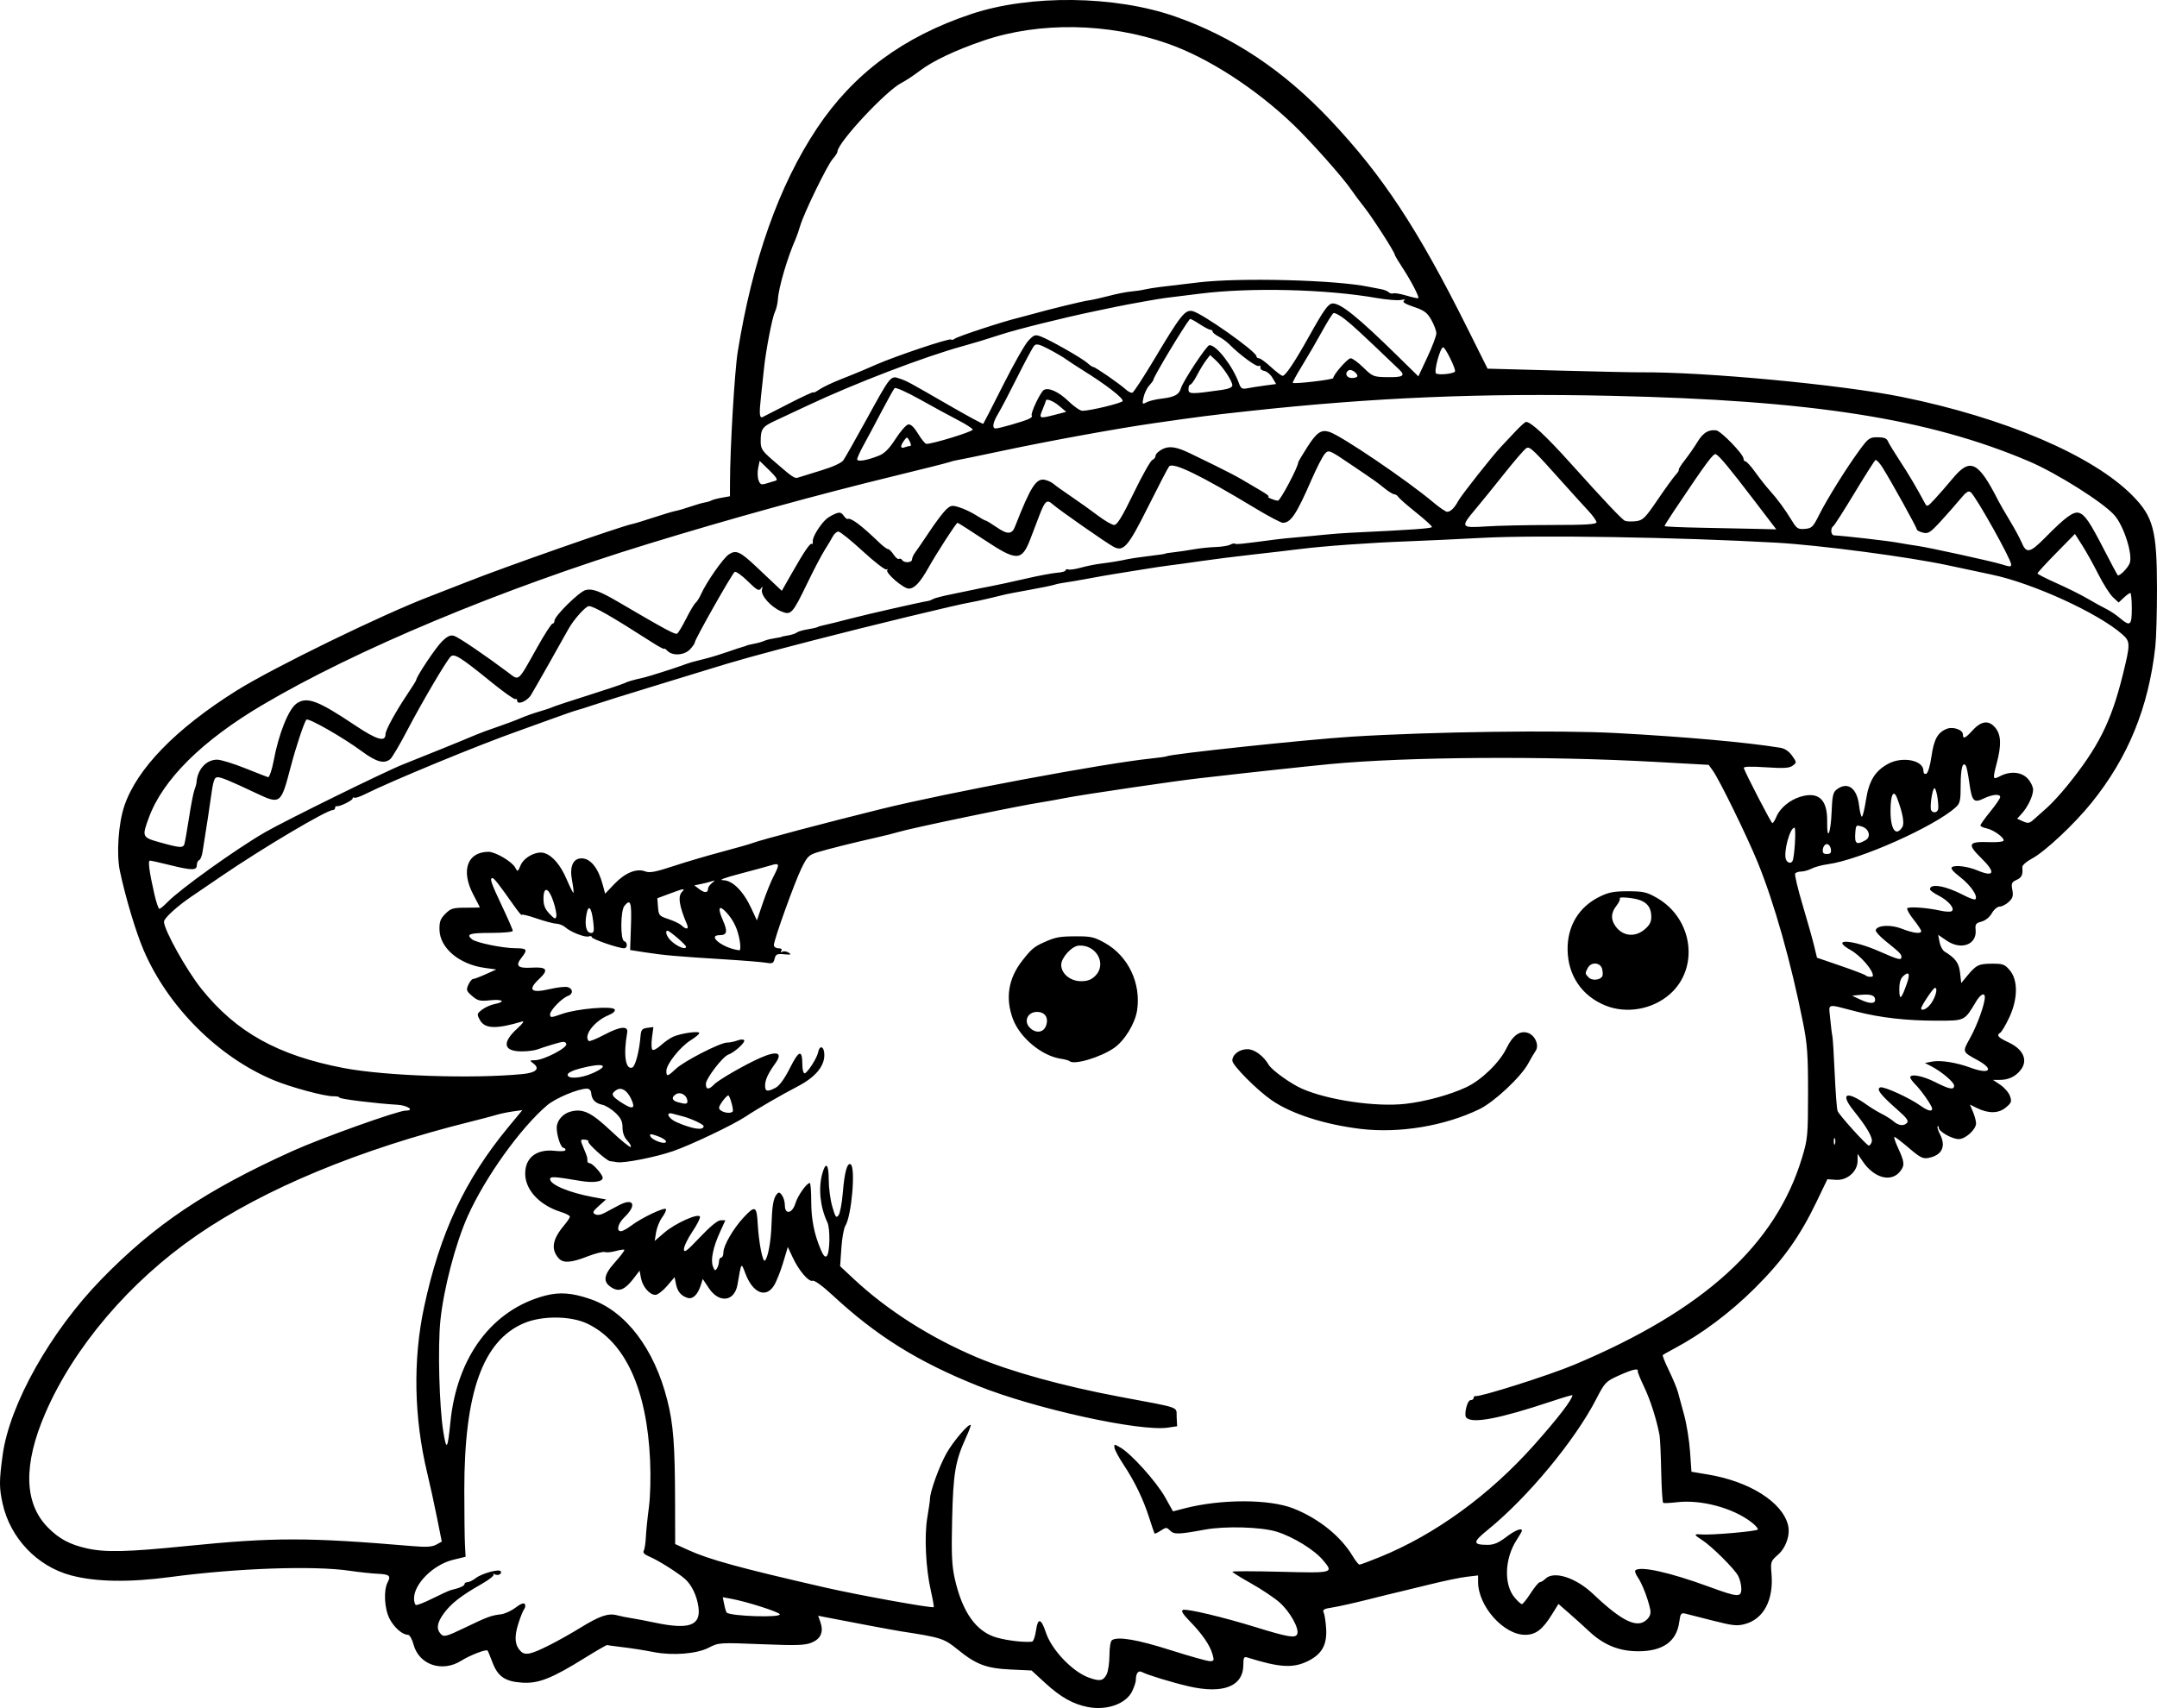 <?xml version="1.0" encoding="UTF-8" standalone="no"?>
<!-- Created with Inkscape (http://www.inkscape.org/) -->

<svg
   width="260.144mm"
   height="206.038mm"
   viewBox="0 0 260.144 206.038"
   version="1.1"
   id="svg5"
   xml:space="preserve"
   xmlns="http://www.w3.org/2000/svg"
   xmlns:svg="http://www.w3.org/2000/svg"><defs
     id="defs2" /><g
     id="layer1"
     transform="translate(24.32,-22.462)"><path
       style="fill:#000000;stroke-width:0.265"
       d="m 106.878,228.379 c -1.785,-0.35 -3.267,-1.182 -5.105,-2.866 l -1.683,-1.542 -2.51,-0.117 c -2.957,-0.137 -4.176,-0.601 -6.445,-2.449 -1.591,-1.296 -1.988,-1.422 -6.781,-2.155 -0.805,-0.123 -6.183,-1.13 -9.034,-1.692 l -0.964,-0.19 0.264,0.758 c 0.413,1.186 0.068,2.013 -1.033,2.473 -0.818,0.342 -1.764,0.373 -6.091,0.2 -5.088,-0.203 -5.131,-0.2 -6.369,0.435 -1.418,0.727 -4.283,0.959 -6.538,0.529 -1.513,-0.288 -2.666,-0.466 -4.366,-0.673 -0.655,-0.08 -1.25,-0.162 -1.323,-0.184 -0.073,-0.021 -1.263,0.664 -2.646,1.524 -4.036,2.508 -5.617,3.135 -7.592,3.009 -2.075,-0.132 -2.953,-0.738 -3.605,-2.487 -0.265,-0.711 -0.525,-1.335 -0.578,-1.388 -0.181,-0.181 -2.116,0.567 -3.152,1.219 -2.315,1.457 -5.114,0.515 -5.771,-1.942 -0.173,-0.645 -0.472,-1.173 -0.665,-1.173 -0.679,0 -1.692,-0.886 -2.239,-1.959 -0.614,-1.203 -0.728,-3.424 -0.224,-4.366 0.428,-0.8 0.22,-0.976 -1.228,-1.04 -0.7,-0.031 -2.225,-0.196 -3.389,-0.366 -4.324,-0.633 -13.606,-0.307 -21.564,0.758 -5.005,0.669 -9.031,0.6 -12.034,-0.206 -4.054,-1.089 -7.291,-4.489 -8.211,-8.623 -0.43,-1.931 -0.43,-2.754 -5.58e-4,-5.894 0.835,-6.112 5.768,-14.887 11.92,-21.205 6.41,-6.582 12.576,-10.721 23.01,-15.445 3.508,-1.588 12.746,-4.89 13.681,-4.89 1.124,0 0.23,-0.63 -0.997,-0.703 -2.643,-0.157 -6.995,-0.696 -6.995,-0.866 0,-0.097 -0.327,-0.167 -0.728,-0.158 -1.032,0.025 -5.173,-1.094 -7.232,-1.955 -6.682,-2.793 -12.735,-8.851 -15.659,-15.672 -0.935,-2.181 -2.169,-6.295 -2.859,-9.534 -0.439,-2.058 -0.185,-5.751 0.54,-7.883 1.526,-4.482 6.194,-9.282 13.474,-13.858 4.42,-2.778 17.713,-9.258 23.444,-11.429 0.873,-0.331 2.838,-1.097 4.366,-1.703 4.608,-1.828 18.553,-6.715 19.976,-7.001 0.291,-0.058 1.444,-0.409 2.562,-0.78 1.118,-0.37 2.309,-0.726 2.646,-0.79 0.337,-0.064 1.157,-0.303 1.822,-0.532 0.665,-0.229 1.439,-0.452 1.72,-0.495 0.281,-0.044 0.629,-0.15 0.775,-0.235 0.146,-0.086 0.711,-0.237 1.257,-0.335 l 0.992,-0.179 0.004,-1.642 c 0.009,-4.124 0.559,-13.45 0.931,-15.758 1.78,-11.074 4.98,-20.106 9.558,-26.981 4.394,-6.597 10.394,-11.043 18.612,-13.788 7.085,-2.367 17.332,-2.242 24.592,0.299 6.976,2.442 13.087,6.521 18.71,12.489 6.328,6.715 10.545,13.118 16.509,25.067 l 2.457,4.924 8.487,0.228 c 4.668,0.125 9.142,0.222 9.942,0.214 7.632,-0.073 24.209,1.484 31.485,2.957 12.456,2.521 23.091,7.07 27.871,11.92 2.51,2.547 2.943,4.193 2.949,11.208 0.003,2.838 -0.089,5.993 -0.202,7.011 -0.819,7.345 -3.278,13.363 -7.696,18.835 -2.102,2.604 -5.626,5.903 -7.186,6.728 -0.662,0.35 -1.176,0.807 -1.157,1.027 0.082,0.932 -0.064,1.255 -0.699,1.545 -0.588,0.268 -0.652,0.421 -0.506,1.201 0.135,0.721 0.051,1.003 -0.435,1.455 -0.331,0.309 -0.824,0.561 -1.094,0.561 -0.271,0 -0.694,0.358 -0.942,0.8 -0.269,0.478 -0.77,0.884 -1.244,1.009 -0.682,0.18 -0.783,0.319 -0.715,0.986 0.181,1.79 -1.73,2.509 -3.488,1.311 l -1.029,-0.7 0.169,0.877 c 0.093,0.482 0.365,0.996 0.604,1.141 1.321,0.804 1.737,1.376 1.872,2.57 l 0.139,1.23 0.694,-0.842 c 1.101,-1.336 1.401,-1.486 2.988,-1.495 1.353,-0.008 1.564,0.07 2.183,0.806 1.002,1.191 0.969,3.48 -0.083,5.703 -0.422,0.892 -0.898,1.703 -1.058,1.802 -0.524,0.324 -0.31,0.578 1.004,1.194 1.796,0.841 2.361,2.183 1.411,3.355 -0.622,0.768 -1.448,1.155 -2.463,1.155 h -0.85 l 0.896,0.604 c 0.493,0.332 1.014,0.94 1.159,1.352 0.234,0.664 0.175,0.821 -0.526,1.396 -0.879,0.721 -2.101,0.728 -3.523,0.018 l -0.782,-0.39 0.369,0.883 c 0.203,0.486 0.369,1.109 0.369,1.385 0,0.735 -1.278,1.897 -2.087,1.896 -0.807,-0.001 -2.411,-0.907 -2.411,-1.362 0,-0.172 -0.062,-0.251 -0.137,-0.176 -0.075,0.075 0.043,0.482 0.263,0.904 0.785,1.505 0.286,2.576 -1.351,2.904 -0.681,0.136 -1.017,-0.033 -2.364,-1.185 -0.864,-0.739 -1.654,-1.345 -1.756,-1.346 -0.102,-0.001 0.105,0.623 0.46,1.387 0.771,1.657 0.8,2.078 0.189,2.814 -1.096,1.32 -3.134,0.742 -4.492,-1.272 l -0.602,-0.893 v 0.842 c 0,1.288 -1.255,2.396 -2.605,2.299 l -1.038,-0.074 -1.284,2.673 c -2.043,4.252 -4.071,7.094 -7.483,10.485 -2.951,2.932 -6.376,5.5 -9.666,7.248 -0.718,0.382 -1.357,0.744 -1.418,0.806 -0.062,0.062 0.273,0.903 0.744,1.869 0.471,0.966 0.957,2.134 1.081,2.595 0.124,0.461 0.465,1.717 0.758,2.792 0.293,1.075 0.61,3.049 0.704,4.386 l 0.171,2.432 2.015,0.338 c 5.011,0.841 8.955,3.339 9.633,6.103 0.287,1.168 -0.24,2.718 -1.215,3.572 -0.871,0.764 -0.901,0.851 -0.779,2.295 0.266,3.164 -0.944,5.454 -3.206,6.066 -0.944,0.255 -1.48,0.197 -3.874,-0.417 -1.528,-0.392 -3.029,-0.773 -3.335,-0.846 -0.485,-0.116 -0.577,0.013 -0.708,0.992 -0.318,2.37 -1.966,3.552 -4.952,3.552 -2.316,0 -4.173,-0.76 -5.959,-2.439 -0.585,-0.55 -1.649,-1.511 -2.363,-2.134 l -1.298,-1.134 -0.786,1.266 c -1.139,1.835 -1.957,2.456 -3.235,2.456 -2.599,7.9e-4 -5.674,-3.463 -5.674,-6.392 v -0.77 l -1.389,0.164 c -0.764,0.09 -2.758,0.504 -4.432,0.921 -1.673,0.416 -3.34,0.821 -3.704,0.899 -0.364,0.078 -2.054,0.493 -3.755,0.922 -1.702,0.429 -3.643,0.862 -4.315,0.963 -1.002,0.15 -1.186,0.261 -1.023,0.614 0.109,0.237 0.241,1.085 0.293,1.886 0.128,1.969 -0.492,3.106 -2.145,3.937 -1.814,0.913 -3.442,0.821 -7.377,-0.414 -0.387,-0.121 -0.463,0.025 -0.463,0.885 0,2.609 -2.436,3.564 -6.615,2.593 -2.016,-0.468 -4.971,-1.372 -5.599,-1.711 -0.455,-0.246 -0.751,0.138 -0.751,0.976 0,0.221 -0.195,0.812 -0.433,1.314 -0.729,1.537 -3.057,2.373 -5.353,1.924 z m 2.27,-3.95 c 0.183,-0.363 0.335,-1.396 0.337,-2.297 0.002,-0.965 0.132,-1.717 0.315,-1.83 0.735,-0.454 3.076,-0.053 7.024,1.204 2.312,0.736 4.457,1.338 4.766,1.338 0.506,0 0.538,-0.084 0.322,-0.838 -0.314,-1.095 -1.239,-2.44 -2.728,-3.967 -0.857,-0.879 -1.096,-1.274 -0.832,-1.376 0.453,-0.174 4.805,0.858 8.732,2.071 3.959,1.223 4.846,1.37 5.051,0.837 0.257,-0.669 -0.891,-2.716 -2.141,-3.816 -0.631,-0.555 -2.169,-1.583 -3.417,-2.284 -1.249,-0.701 -2.27,-1.337 -2.27,-1.415 0,-0.077 2.619,-0.074 5.821,0.007 6.43,0.163 6.426,0.164 5.097,-1.416 -1.044,-1.24 -3.602,-2.81 -5.569,-3.418 -1.867,-0.577 -6.199,-0.702 -8.656,-0.251 -3.176,0.584 -3.718,0.6 -4.19,0.127 -0.425,-0.425 -0.496,-0.426 -1.131,-0.01 -0.373,0.244 -0.71,0.405 -0.75,0.357 -0.04,-0.048 -0.338,-0.919 -0.662,-1.936 -0.705,-2.211 -1.749,-4.368 -3.101,-6.405 -0.547,-0.824 -1.029,-1.722 -1.071,-1.996 -0.074,-0.483 -0.052,-0.483 0.741,-0.019 1.312,0.768 4.327,4.131 5.361,5.978 l 0.952,1.703 1.371,-0.356 c 4.418,-1.146 10.259,-1.141 13.162,0.01 3.055,1.212 5.722,3.364 7.159,5.777 0.325,0.546 0.686,0.992 0.801,0.992 0.115,0 1.207,-0.405 2.426,-0.9 6.694,-2.718 13.256,-7.488 18.662,-13.564 2.85,-3.203 4.589,-5.466 4.589,-5.971 0,-0.053 -1.161,0.29 -2.58,0.762 -6.203,2.066 -9.445,2.688 -10.205,1.959 -0.339,-0.326 0.094,-2.129 0.511,-2.129 0.202,0 0.367,-0.119 0.367,-0.265 0,-0.146 0.089,-0.244 0.198,-0.218 0.567,0.133 8.943,-2.527 11.972,-3.802 15.608,-6.571 24.25,-14.433 27.431,-24.952 0.682,-2.255 0.72,-2.669 0.725,-7.805 0.004,-4.6 -0.087,-5.886 -0.6,-8.467 -1.451,-7.302 -3.49,-14.514 -5.477,-19.373 -1.288,-3.15 -4.586,-9.896 -5.388,-11.023 l -0.516,-0.725 -6.434,-0.357 c -13.23,-0.733 -29.927,-0.62 -39.264,0.266 -2.389,0.227 -10.852,1.139 -13.339,1.438 -0.364,0.044 -1.435,0.164 -2.381,0.268 -2.708,0.296 -13.946,1.951 -16.14,2.376 -1.091,0.212 -2.342,0.437 -2.778,0.501 -2.619,0.384 -15.876,3.139 -17.473,3.631 -0.442,0.136 -1.574,0.42 -2.514,0.631 -2.751,0.617 -5.851,1.39 -7.133,1.781 -1.075,0.327 -1.265,0.515 -1.961,1.941 -0.841,1.723 -3.33,8.649 -3.33,9.266 0,0.211 0.245,0.383 0.545,0.383 0.344,0 0.475,0.112 0.356,0.305 -0.117,0.189 -0.073,0.234 0.115,0.118 0.167,-0.103 0.513,-0.056 0.768,0.104 0.378,0.237 0.277,0.274 -0.535,0.199 -0.871,-0.081 -1.021,-0.011 -1.159,0.541 -0.137,0.545 -0.275,0.613 -0.984,0.484 -0.454,-0.083 -2.73,-0.268 -5.058,-0.412 -5.629,-0.348 -7.319,-0.497 -9.528,-0.839 l -1.855,-0.288 0.099,-2.884 c 0.099,-2.902 -0.043,-3.344 -0.787,-2.448 -0.478,0.576 -0.505,4.101 -0.033,4.259 0.442,0.148 0.425,0.86 -0.022,0.86 -0.669,0 -3.881,-1.108 -3.881,-1.339 0,-0.127 -0.165,-0.168 -0.366,-0.091 -0.427,0.164 -2.193,-0.526 -2.836,-1.107 -0.244,-0.221 -0.724,-0.412 -1.068,-0.425 -0.344,-0.013 -1.429,-0.302 -2.411,-0.642 -0.982,-0.34 -1.786,-0.532 -1.786,-0.426 0,0.106 -0.42,-0.403 -0.933,-1.13 -1.818,-2.577 -2.377,-3.294 -2.573,-3.3 -0.379,-0.012 -0.191,0.544 1.124,3.327 0.728,1.539 1.323,2.907 1.323,3.04 0,0.133 -1.191,0.242 -2.646,0.242 -2.584,0 -3.026,0.149 -2.279,0.769 0.498,0.414 3.711,1.073 5.255,1.079 1.405,0.005 1.498,0.156 0.71,1.157 -0.772,0.982 -0.441,1.289 1.281,1.185 1.79,-0.108 2.033,0.264 0.876,1.345 -1.452,1.356 -1.021,1.774 1.275,1.239 0.884,-0.206 1.846,-0.312 2.139,-0.236 0.655,0.171 0.698,0.83 0.069,1.05 -0.742,0.26 -2.183,1.735 -2.183,2.234 0,0.427 0.098,0.423 1.457,-0.055 1.785,-0.627 6.049,-0.99 6.329,-0.537 0.119,0.193 -0.158,0.452 -0.746,0.698 -1.703,0.711 -3.038,2.454 -2.382,3.109 0.088,0.088 0.942,-0.255 1.898,-0.762 1.91,-1.014 2.898,-1.098 2.742,-0.235 -0.478,2.644 -0.204,4.515 0.615,4.2 0.368,-0.141 0.842,-1.945 0.994,-3.783 0.063,-0.768 0.186,-0.92 0.813,-1.003 l 0.738,-0.097 -0.172,1.299 c -0.095,0.715 -0.064,1.367 0.07,1.449 0.133,0.082 0.593,-0.172 1.022,-0.564 0.429,-0.393 1.092,-0.852 1.473,-1.02 0.948,-0.419 3.143,-0.727 3.143,-0.442 0,0.128 -0.471,0.523 -1.046,0.878 -1.246,0.77 -2.923,2.879 -2.923,3.675 0,0.744 0.133,0.718 1.139,-0.231 0.993,-0.936 5.355,-3.172 6.188,-3.172 0.317,0 0.877,-0.115 1.245,-0.254 0.374,-0.142 0.732,-0.153 0.812,-0.024 0.159,0.257 -1.188,1.476 -1.908,1.727 -0.685,0.239 -2.713,2.887 -2.713,3.543 0,0.697 0.358,0.723 0.982,0.07 0.532,-0.557 3.696,-2.384 5.542,-3.2 2.066,-0.914 2.794,-0.673 1.868,0.619 -0.896,1.251 -1.249,2.016 -1.249,2.71 0,0.726 0.269,0.781 1.27,0.258 0.464,-0.243 1.073,-1.086 1.74,-2.409 1.089,-2.161 1.476,-2.246 1.484,-0.326 0.002,0.546 0.122,0.992 0.265,0.992 0.315,0 1.494,-1.815 1.628,-2.506 0.191,-0.985 0.757,-0.755 0.757,0.307 0,1.385 -1.12,2.697 -3.236,3.791 -1.887,0.975 -4.931,2.74 -6.262,3.63 -1.478,0.989 -6.664,3.458 -8.774,4.178 -2.156,0.735 -5.925,1.473 -6.743,1.321 -0.284,-0.053 -0.649,-0.106 -0.811,-0.117 -0.419,-0.029 -2.775,-2.147 -2.636,-2.37 0.063,-0.102 -0.115,-0.204 -0.396,-0.225 -0.612,-0.046 -0.613,-0.035 -0.125,1.133 0.396,0.947 0.408,0.992 0.408,1.442 0,0.146 0.125,0.265 0.277,0.265 0.349,0 1.555,1.353 1.566,1.757 0.013,0.478 -1.126,0.639 -2.671,0.378 -3.172,-0.535 -3.67,-0.565 -3.67,-0.218 0,0.669 2.307,1.636 5.159,2.162 l 1.587,0.293 -0.868,0.775 c -0.725,0.648 -0.801,0.813 -0.457,1.005 0.26,0.145 0.676,0.089 1.133,-0.154 0.397,-0.211 1.178,-0.628 1.737,-0.925 1.784,-0.952 2.217,-0.04 0.681,1.432 -0.796,0.763 -1.03,1.697 -0.424,1.697 0.19,0 0.756,-0.31 1.257,-0.69 1.249,-0.946 4.067,-2.276 4.17,-1.969 0.046,0.138 -0.166,0.588 -0.47,1.001 -0.305,0.412 -0.63,1.218 -0.723,1.79 l -0.169,1.04 1.168,-1.004 c 1.326,-1.14 4.128,-2.393 4.292,-1.919 0.057,0.163 -0.355,0.975 -0.915,1.804 -0.56,0.829 -1.018,1.779 -1.018,2.111 0,0.498 0.34,0.245 1.935,-1.441 1.235,-1.305 2.139,-2.045 2.499,-2.045 h 0.564 l -0.633,1.389 c -0.849,1.862 -1.165,3.378 -0.871,4.173 0.194,0.525 0.283,0.571 0.485,0.253 0.136,-0.215 0.249,-0.599 0.251,-0.854 0.002,-0.255 0.123,-0.463 0.269,-0.463 0.146,0 0.265,-0.292 0.265,-0.65 0,-0.79 1.186,-2.838 2.408,-4.157 1.402,-1.514 1.607,-1.43 1.725,0.706 0.128,2.314 0.612,4.761 0.882,4.46 0.368,-0.41 0.716,-2.315 0.779,-4.265 0.076,-2.331 0.228,-3.239 0.624,-3.716 0.251,-0.303 0.358,-0.285 0.646,0.108 0.19,0.259 0.345,0.806 0.345,1.215 0,1.17 0.898,0.995 1.276,-0.249 0.282,-0.928 1.357,-2.447 1.732,-2.447 0.092,0 0.169,0.982 0.171,2.183 0.003,2.202 0.35,3.959 1.157,5.868 0.306,0.724 0.523,0.955 0.717,0.762 0.386,-0.386 0.436,-3.299 0.07,-4.073 -0.867,-1.835 -1.102,-4.093 -0.611,-5.864 0.423,-1.525 0.78,-1.181 0.78,0.753 0,0.96 0.194,2.411 0.43,3.225 0.373,1.283 0.474,1.42 0.757,1.032 0.18,-0.246 0.41,-1.47 0.512,-2.72 0.201,-2.476 0.532,-3.671 0.946,-3.415 0.617,0.382 0.112,6.224 -0.641,7.409 -0.185,0.291 -0.403,1.508 -0.483,2.705 l -0.147,2.176 1.635,1.528 c 4.046,3.781 9.232,7.084 14.85,9.459 4.104,1.735 10.415,3.478 17.198,4.752 7.594,1.425 6.84,1.157 6.904,2.452 l 0.056,1.112 -1.104,0.166 c -3.372,0.506 -16.044,-2.28 -22.921,-5.039 -7.251,-2.909 -12.215,-6.004 -17.52,-10.924 -1.206,-1.119 -2.194,-1.836 -2.412,-1.752 -0.47,0.181 -1.67,-1.228 -2.42,-2.842 l -0.574,-1.235 -0.567,1.896 c -0.312,1.043 -0.807,2.283 -1.101,2.756 -0.974,1.568 -2.551,0.917 -3.438,-1.421 -0.532,-1.403 -0.486,-1.465 -0.963,1.304 -0.357,2.074 -2.225,2.296 -3.472,0.412 l -0.718,-1.085 -0.243,0.759 c -0.368,1.147 -0.969,1.72 -1.595,1.521 -0.788,-0.25 -1.211,-0.759 -1.395,-1.681 l -0.163,-0.816 -0.912,1.066 c -0.502,0.586 -1.136,1.066 -1.41,1.066 -0.698,0 -1.54,-0.987 -1.736,-2.035 l -0.166,-0.884 -0.697,0.912 c -1.05,1.373 -1.753,1.681 -2.63,1.151 -1.144,-0.691 -1.047,-1.51 0.366,-3.081 0.681,-0.757 1.185,-1.43 1.12,-1.494 -0.065,-0.065 -0.524,-0.001 -1.02,0.141 -0.496,0.142 -1.09,0.199 -1.319,0.127 -0.229,-0.073 -1.177,0.166 -2.107,0.53 -1.991,0.78 -2.948,0.835 -3.493,0.199 -0.933,-1.087 -0.73,-2.277 0.672,-3.941 0.386,-0.458 0.702,-0.935 0.702,-1.06 0,-0.125 -0.483,-0.379 -1.073,-0.563 -2.54,-0.793 -4.263,-2.603 -4.314,-4.532 -0.052,-1.995 1.346,-3.098 3.601,-2.84 0.721,0.083 1.257,0.036 1.257,-0.108 0,-0.139 -0.107,-0.252 -0.239,-0.252 -0.319,0 -0.82,-1.479 -0.82,-2.421 0,-0.869 0.745,-1.724 1.715,-1.967 1.465,-0.368 2.458,0.111 4.793,2.31 1.243,1.171 2.332,2.058 2.419,1.97 0.087,-0.087 -0.099,-0.434 -0.415,-0.77 -0.372,-0.396 -0.574,-0.95 -0.574,-1.573 0,-0.741 -0.198,-1.15 -0.86,-1.78 -0.473,-0.45 -1.185,-0.887 -1.582,-0.971 -0.847,-0.179 -1.276,-0.627 -1.334,-1.391 -0.026,-0.34 -0.225,-0.55 -0.523,-0.55 -1.057,0 -3.791,1.147 -4.809,2.017 -3.222,2.756 -7.447,8.658 -9.556,13.35 -1.471,3.273 -2.915,8.782 -3.304,12.609 -0.327,3.215 -0.136,10.391 0.357,13.43 0.378,2.332 0.519,2.136 0.853,-1.191 0.791,-7.879 5.044,-13.56 11.408,-15.242 1.757,-0.464 3.259,-0.351 5.484,0.415 4.268,1.468 7.694,5.974 9.262,12.181 0.739,2.923 0.926,5.373 0.941,12.321 l 0.011,5.045 1.521,0.695 c 2.57,1.175 6.234,2.18 16.603,4.556 3.929,0.9 12.848,2.512 13.056,2.358 0.05,-0.037 -0.105,-0.93 -0.345,-1.986 -0.615,-2.705 -0.803,-6.616 -0.423,-8.835 0.174,-1.019 0.318,-2.031 0.32,-2.249 0.008,-0.865 1.115,-3.925 1.981,-5.472 0.807,-1.444 2.697,-3.655 2.928,-3.424 0.047,0.047 -0.209,0.728 -0.568,1.514 -1.289,2.822 -1.539,4.294 -1.669,9.826 -0.098,4.189 -0.038,5.601 0.306,7.144 0.916,4.108 2.607,6.476 5.115,7.165 1.332,0.366 3.272,0.587 4.209,0.481 0.168,-0.019 0.388,-0.635 0.489,-1.368 0.212,-1.543 0.617,-1.459 1.179,0.245 0.698,2.116 3.201,4.746 5.203,5.465 1.321,0.475 1.73,0.397 2.139,-0.411 z m 30.636,-65.789 c -4.333,-0.518 -8.368,-1.818 -10.737,-3.459 -1.79,-1.24 -4.741,-4.213 -4.741,-4.777 0,-0.74 0.847,-1.379 1.827,-1.379 0.834,0 1.929,0.804 2.556,1.878 0.381,0.653 2.642,2.279 4.01,2.884 3.106,1.374 8.901,2.228 12.442,1.834 2.422,-0.269 5.397,-1.081 7.387,-2.014 1.827,-0.857 4.008,-2.974 4.845,-4.703 0.752,-1.554 1.633,-2.176 2.601,-1.836 0.866,0.305 1.368,1.512 0.903,2.17 -0.175,0.247 -0.573,0.925 -0.885,1.507 -0.871,1.624 -4.106,4.652 -5.897,5.519 -4.189,2.027 -9.65,2.934 -14.311,2.377 z m -35.121,-8.179 c -0.083,-0.083 -0.55,-0.21 -1.036,-0.283 -2.298,-0.341 -4.934,-2.525 -5.782,-4.793 -0.939,-2.51 -0.562,-4.879 1.12,-7.034 1.08,-1.384 1.44,-1.691 2.573,-2.198 1.467,-0.657 1.891,-0.736 3.983,-0.744 1.74,-0.007 2.164,0.094 3.44,0.815 2.793,1.579 4.349,4.845 3.86,8.104 -0.239,1.592 -1.504,3.665 -2.776,4.546 -1.652,1.145 -4.873,2.095 -5.381,1.587 z m -2.841,-4.232 c 0.371,-0.976 -0.09,-1.702 -1.08,-1.702 -1.092,0 -1.619,1.07 -0.912,1.851 0.69,0.763 1.673,0.689 1.992,-0.149 z m 5.959,-6.056 c 1.421,-1.421 0.128,-3.784 -1.996,-3.645 -0.844,0.055 -2.117,1.454 -2.117,2.326 0,1.058 1.102,1.968 2.381,1.968 0.796,0 1.254,-0.172 1.732,-0.649 z m 61.52,3.583 c -2.831,-1.148 -4.51,-3.609 -4.562,-6.691 -0.049,-2.857 1.327,-5.172 3.81,-6.409 1.125,-0.561 1.742,-0.682 3.467,-0.682 1.849,0 2.264,0.095 3.49,0.796 4.354,2.491 5.157,8.466 1.561,11.623 -2.099,1.843 -5.228,2.392 -7.767,1.363 z m -0.385,-3.51 c 0.084,-0.136 0.08,-0.539 -0.009,-0.894 -0.203,-0.808 -1.323,-0.895 -1.73,-0.135 -0.352,0.658 -0.348,0.699 0.118,1.166 0.397,0.397 1.34,0.318 1.621,-0.137 z m 5.11,-5.665 c 0.597,-0.502 0.812,-0.908 0.808,-1.521 -0.01,-1.363 -0.728,-2.029 -2.442,-2.261 -0.823,-0.112 -1.434,-0.103 -1.359,0.018 0.075,0.122 -0.109,0.534 -0.41,0.916 -0.656,0.834 -0.695,1.616 -0.121,2.435 0.861,1.23 2.346,1.404 3.523,0.413 z M 42.057,220.856 c 0.966,-0.491 2.573,-1.396 3.572,-2.012 2.345,-1.447 3.399,-1.813 4.437,-1.54 0.45,0.118 1.235,0.277 1.744,0.353 0.509,0.076 1.797,0.321 2.862,0.546 4.119,0.868 5.55,0.356 5.244,-1.877 -0.185,-1.353 -0.807,-2.665 -1.597,-3.372 -0.832,-0.745 -3.258,-2.275 -4.295,-2.708 -0.602,-0.251 -0.844,-0.491 -0.713,-0.704 0.11,-0.177 0.227,-0.918 0.261,-1.646 0.034,-0.728 0.197,-2.335 0.363,-3.572 0.178,-1.326 0.24,-3.66 0.149,-5.689 -0.383,-8.603 -3.002,-14.314 -7.567,-16.501 -2.009,-0.962 -5.491,-0.984 -7.673,-0.047 -4.94,2.12 -7.171,8.384 -7.167,20.12 0.001,2.838 0.036,5.809 0.079,6.602 l 0.077,1.443 -1.515,0.37 c -2.368,0.578 -4.703,2.889 -4.703,4.653 0,0.362 0.095,0.718 0.211,0.789 0.116,0.072 1.032,-0.283 2.035,-0.787 1.003,-0.505 2.009,-0.961 2.236,-1.014 1.025,-0.238 1.603,-0.495 1.603,-0.71 0,-0.129 0.163,-0.234 0.361,-0.234 0.199,0 0.645,-0.219 0.992,-0.487 0.742,-0.572 2.823,-1.142 3.018,-0.827 0.196,0.318 -0.345,0.584 -0.733,0.361 -0.182,-0.105 -0.242,-0.092 -0.132,0.028 0.109,0.12 -0.556,0.645 -1.478,1.167 -2.422,1.37 -3.68,2.355 -4.546,3.559 -0.821,1.142 -0.909,1.881 -0.296,2.493 0.339,0.339 0.69,0.241 2.857,-0.803 2.738,-1.318 3.164,-1.476 4.359,-1.615 0.453,-0.053 1.245,-0.417 1.759,-0.809 0.61,-0.465 0.997,-0.613 1.114,-0.424 0.098,0.159 0.063,0.433 -0.079,0.609 -0.142,0.176 -0.466,0.988 -0.722,1.806 -0.495,1.587 -0.403,2.563 0.311,3.276 0.543,0.543 1.232,0.389 3.57,-0.798 z m 132.259,-3.043 c 0.382,-0.382 0.489,-0.738 0.379,-1.257 -0.271,-1.268 -0.975,-3.082 -1.472,-3.796 -0.265,-0.38 -0.406,-0.767 -0.313,-0.86 0.565,-0.565 4.132,0.224 8.877,1.964 3.52,1.291 3.904,1.314 3.904,0.236 0,-0.444 -0.168,-1.133 -0.374,-1.531 -0.442,-0.854 -3.224,-3.619 -4.377,-4.348 -0.993,-0.629 -1.006,-0.742 -0.077,-0.661 1.186,0.103 6.681,-0.377 6.816,-0.595 0.068,-0.11 -0.293,-0.519 -0.803,-0.908 -2.233,-1.703 -6.03,-2.719 -8.921,-2.386 -0.835,0.096 -1.594,0.134 -1.685,0.083 -0.092,-0.051 -0.201,-1.759 -0.242,-3.796 -0.041,-2.037 -0.131,-4.002 -0.199,-4.366 -0.352,-1.886 -1.119,-4.288 -1.857,-5.821 -0.456,-0.946 -0.803,-1.809 -0.772,-1.918 0.107,-0.379 -0.675,-0.194 -2.297,0.542 -1.565,0.71 -1.675,0.826 -2.705,2.826 -2.574,5.002 -8.277,11.882 -13.08,15.779 -1.845,1.497 -1.851,1.81 -0.037,1.817 0.749,0.003 1.32,-0.234 2.221,-0.922 1.083,-0.827 1.93,-1.173 1.93,-0.788 0,0.076 -0.288,0.582 -0.64,1.124 -1.452,2.237 -1.562,5.374 -0.243,6.942 0.366,0.435 0.762,0.791 0.879,0.791 0.117,0 0.595,-0.595 1.062,-1.323 0.467,-0.728 0.964,-1.323 1.105,-1.323 0.141,0 0.434,-0.179 0.653,-0.397 1.015,-1.015 3.668,-0.174 5.783,1.833 3.515,3.335 5.346,4.198 6.486,3.058 z M 69.726,217.191 c -0.095,-0.284 -3.972,-1.523 -5.847,-1.868 l -1.029,-0.19 0.172,0.86 c 0.095,0.473 0.231,0.918 0.302,0.99 0.445,0.445 6.547,0.644 6.402,0.208 z m -71.754,-8.214 c 10.806,-1.087 14.729,-1.087 27.53,-0.004 1.596,0.135 2.301,0.089 2.796,-0.184 l 0.662,-0.365 -0.582,-2.91 c -0.32,-1.601 -0.84,-3.982 -1.157,-5.292 -1.623,-6.725 -1.759,-13.72 -0.392,-20.108 1.907,-8.907 4.916,-15.34 10.132,-21.66 l 1.717,-2.081 -1.149,0.161 c -0.632,0.088 -1.517,0.273 -1.967,0.411 -0.45,0.138 -1.83,0.501 -3.067,0.809 -13.444,3.338 -24.919,8.098 -33.073,13.717 -8.108,5.587 -14.849,13.508 -18.289,21.488 -2.664,6.18 -2.564,10.811 0.298,13.737 1.356,1.387 2.67,2.091 4.763,2.554 2.208,0.488 4.822,0.427 11.778,-0.272 z M 196.977,159.807 c -0.073,-0.182 -0.133,-0.033 -0.133,0.331 0,0.364 0.06,0.513 0.133,0.331 0.073,-0.182 0.073,-0.48 0,-0.661 z m 4.43,0.433 c 0.191,-0.497 -0.535,-1.768 -2.156,-3.781 -1.725,-2.141 -0.875,-2.488 1.652,-0.674 0.437,0.313 1.21,0.78 1.72,1.038 0.509,0.257 1.14,0.656 1.402,0.885 0.614,0.539 1.236,0.623 1.637,0.222 0.249,-0.249 -0.01,-0.608 -1.18,-1.636 -2.009,-1.764 -2.544,-2.464 -2.034,-2.66 0.414,-0.159 3.501,1.247 4.852,2.209 0.861,0.613 1.408,0.754 1.408,0.362 0,-0.325 -1.278,-2.172 -2.018,-2.917 -0.345,-0.347 -0.627,-0.734 -0.627,-0.86 0,-0.477 1.515,-0.191 3.014,0.569 1.726,0.875 2.278,0.976 2.278,0.416 0,-0.406 -1.519,-1.691 -2.753,-2.329 l -0.769,-0.397 0.917,-0.172 c 0.997,-0.187 2.916,0.123 4.589,0.742 2.317,0.857 2.907,0.225 0.848,-0.907 -1.887,-1.037 -1.86,-0.951 -0.867,-2.743 0.833,-1.504 1.739,-4.029 1.739,-4.847 0,-0.624 -0.525,-0.369 -1.052,0.511 -1.415,2.364 -1.315,2.315 -4.74,2.315 -3.665,0 -6.79,-0.355 -9.687,-1.1 -3.732,-0.96 -3.346,-1.066 -3.166,0.869 0.086,0.927 0.202,1.865 0.257,2.083 0.055,0.218 0.182,2.242 0.282,4.498 0.1,2.256 0.256,4.299 0.346,4.54 0.181,0.484 3.502,4.162 3.774,4.18 0.094,0.006 0.244,-0.181 0.334,-0.415 z M 55.99,160.11 c -0.054,-0.161 -0.529,-0.441 -1.057,-0.622 -0.781,-0.269 -0.935,-0.266 -0.828,0.013 0.211,0.551 2.065,1.15 1.885,0.609 z m 4.551,-1.8 c 0,-0.22 -1.568,-0.949 -2.58,-1.2 -0.327,-0.081 -0.833,-0.215 -1.124,-0.298 -0.963,-0.273 -0.58,0.577 0.463,1.028 1.924,0.832 3.241,1.023 3.241,0.47 z m 3.506,-1.767 c 0.134,-0.134 -0.253,-1.642 -0.496,-1.933 -0.135,-0.161 -1.139,1.124 -1.149,1.471 -0.014,0.475 1.272,0.836 1.645,0.463 z m -12.286,-1.599 c -0.477,-0.972 -1.15,-1.365 -1.722,-1.004 -0.746,0.471 -0.633,0.739 0.661,1.57 1.34,0.86 1.673,0.682 1.061,-0.566 z m 6.815,0.247 c -0.096,-0.652 -0.852,-1.063 -1.363,-0.741 -0.592,0.373 -0.509,0.764 0.203,0.964 1.016,0.286 1.229,0.245 1.16,-0.224 z m -19.91,-3.161 c 1.677,-0.164 2.181,-0.651 1.337,-1.289 -0.47,-0.356 -0.46,-0.376 0.185,-0.384 1.074,-0.013 3.965,-1.513 3.79,-1.967 -0.127,-0.331 -0.325,-0.329 -1.493,0.018 -0.741,0.22 -1.632,0.508 -1.981,0.641 -0.349,0.133 -1.207,0.241 -1.908,0.241 -2.217,0 -2.408,-1.063 -0.501,-2.785 0.605,-0.547 0.862,-0.909 0.584,-0.826 -3.148,0.943 -4.531,0.898 -5.117,-0.169 -0.385,-0.702 -0.373,-0.763 0.256,-1.251 0.364,-0.282 1.048,-0.588 1.521,-0.681 1.392,-0.271 0.984,-0.612 -0.544,-0.455 -1.231,0.127 -1.498,0.064 -2.173,-0.517 -0.695,-0.598 -0.739,-0.729 -0.454,-1.355 0.174,-0.381 0.427,-0.693 0.564,-0.693 0.137,0 0.824,-0.258 1.527,-0.574 l 1.279,-0.574 -1.387,-0.191 c -3.086,-0.425 -5.419,-2.389 -5.467,-4.602 -0.021,-0.969 0.112,-1.329 0.708,-1.925 0.65,-0.651 0.927,-0.734 2.447,-0.734 0.942,0 1.714,-0.018 1.714,-0.039 3.8e-4,-0.022 -0.356,-0.718 -0.793,-1.548 -1.523,-2.895 -0.726,-5.141 1.829,-5.156 0.831,-0.005 2.84,1.178 3.226,1.9 0.293,0.547 0.313,0.538 0.658,-0.283 0.406,-0.966 1.918,-1.748 2.84,-1.47 0.999,0.301 1.977,1.451 2.719,3.195 0.394,0.928 0.759,1.646 0.81,1.595 0.051,-0.051 -0.028,-0.727 -0.175,-1.502 -0.314,-1.655 0.119,-2.645 1.156,-2.645 1.073,0 2.004,1.155 2.542,3.153 l 0.298,1.107 1.111,-1.166 c 1.286,-1.35 2.67,-1.919 3.709,-1.524 0.551,0.209 1.239,0.081 3.412,-0.636 1.497,-0.494 4.135,-1.273 5.864,-1.73 1.728,-0.458 3.395,-0.934 3.704,-1.058 0.832,-0.335 8.979,-2.491 15.492,-4.099 7.995,-1.974 26.856,-5.504 32.563,-6.093 0.946,-0.098 1.785,-0.217 1.864,-0.265 0.464,-0.281 17.005,-2.035 22.345,-2.369 9.621,-0.602 25.011,-0.809 31.955,-0.431 8.335,0.454 15.58,1.104 19.694,1.766 0.552,0.089 1.054,0.424 1.434,0.958 0.573,0.805 0.575,0.828 0.077,1.202 -0.405,0.303 -1.063,0.344 -3.251,0.2 -1.863,-0.123 -2.712,-0.092 -2.646,0.095 0.282,0.8 3.297,6.618 3.439,6.636 0.091,0.012 0.315,-0.338 0.497,-0.777 0.43,-1.038 1.612,-2.019 2.896,-2.404 2.19,-0.656 3.258,0.333 3.221,2.983 -0.035,2.506 0.433,1.497 0.537,-1.158 0.076,-1.93 0.176,-2.369 0.62,-2.704 1.311,-0.99 2.441,-0.18 2.691,1.928 0.088,0.748 0.242,1.359 0.341,1.359 0.099,0 0.324,-0.922 0.499,-2.05 0.356,-2.291 1.095,-3.484 2.689,-4.339 1.712,-0.918 4.231,-0.419 4.231,0.839 0,0.307 0.135,0.454 0.345,0.373 0.202,-0.077 0.464,-0.958 0.632,-2.121 0.297,-2.063 0.762,-2.887 1.867,-3.31 0.744,-0.284 1.918,0.131 1.918,0.679 0,0.613 0.278,0.493 1.208,-0.523 1.042,-1.138 1.966,-1.215 2.742,-0.229 0.656,0.834 0.701,2.047 0.151,4.155 -0.532,2.041 -0.517,2.103 0.384,1.637 1.238,-0.64 2.575,-0.521 3.333,0.296 0.357,0.385 0.649,0.986 0.649,1.336 0,0.751 -0.64,2.094 -1.39,2.914 l -0.534,0.585 0.7,0.319 c 0.602,0.274 0.783,0.245 1.293,-0.212 0.326,-0.292 1.048,-0.934 1.604,-1.426 0.556,-0.492 1.641,-1.672 2.41,-2.621 3.781,-4.664 5.326,-7.736 6.725,-13.375 0.934,-3.763 0.931,-4.053 -0.039,-4.913 -2.904,-2.571 -10.824,-6.191 -15.796,-7.221 -1.091,-0.226 -3.413,-0.72 -5.159,-1.099 -4.713,-1.021 -15.524,-2.449 -20.782,-2.746 -11.74,-0.663 -28.879,-0.942 -35.574,-0.579 -2.765,0.15 -6.753,0.337 -8.864,0.415 -4.572,0.17 -10.171,0.572 -13.097,0.941 -1.164,0.147 -3.724,0.446 -5.689,0.664 -1.965,0.219 -4.763,0.572 -6.218,0.786 -1.455,0.214 -3.122,0.443 -3.704,0.51 -0.582,0.067 -2.13,0.299 -3.44,0.515 -1.31,0.216 -2.798,0.456 -3.307,0.534 -0.509,0.078 -1.879,0.318 -3.043,0.535 -1.164,0.217 -2.474,0.44 -2.91,0.497 -0.437,0.057 -0.972,0.168 -1.191,0.248 -0.218,0.08 -1.528,0.35 -2.91,0.6 -1.382,0.25 -2.692,0.496 -2.91,0.548 -0.218,0.052 -1.111,0.267 -1.984,0.478 -0.873,0.211 -1.945,0.442 -2.381,0.513 -1.458,0.236 -12.093,2.808 -18.918,4.575 -6.794,1.759 -9.208,2.43 -13.097,3.639 -1.164,0.362 -4.26,1.31 -6.879,2.108 -2.619,0.797 -5.536,1.712 -6.482,2.031 -0.946,0.32 -1.898,0.621 -2.117,0.669 -0.218,0.049 -1.587,0.524 -3.043,1.056 -1.455,0.532 -3.241,1.177 -3.969,1.433 -4.685,1.646 -15.337,6.04 -18.519,7.638 -0.581,0.292 -1.147,0.475 -1.257,0.407 -0.11,-0.068 -0.2,-0.027 -0.2,0.092 0,0.242 -1.61,1.025 -1.918,0.933 -0.109,-0.033 -0.198,0.06 -0.198,0.206 0,0.146 -0.131,0.265 -0.291,0.265 -0.734,0 -8.432,4.566 -13.335,7.91 -1.601,1.092 -3.274,2.232 -3.718,2.533 -1.737,1.179 -3.293,2.605 -3.293,3.018 0,0.985 2.71,5.847 4.516,8.102 4.192,5.234 9.239,8.042 17.18,9.557 5.017,0.957 15.528,1.311 21.517,0.724 z m 8.48,-0.107 c 2.205,-0.975 1.33,-1.317 -1.488,-0.58 -0.917,0.24 -1.521,0.541 -1.521,0.76 0,0.545 1.585,0.451 3.009,-0.18 z m 161.168,-8.098 c 0.678,-0.678 1.187,-2.221 0.724,-2.198 -0.204,0.01 -1.654,2.177 -1.654,2.472 0,0.309 0.491,0.164 0.929,-0.274 z m -6.486,-0.761 c 0,-0.535 -0.515,-0.709 -1.758,-0.594 l -1.02,0.095 0.926,0.442 c 1.168,0.557 1.852,0.578 1.852,0.057 z m 3.826,-1.945 c 0.424,-1.202 0.263,-1.544 -0.431,-0.916 -0.339,0.307 -0.482,0.804 -0.476,1.654 0.009,1.347 0.237,1.162 0.907,-0.738 z m -4.09,-0.96 c 0,-0.706 -1.502,-2.428 -2.71,-3.107 -2.498,-1.404 0.177,-1.279 3.45,0.16 2.356,1.036 2.699,1.123 2.699,0.682 0,-0.331 -0.225,-0.555 -1.931,-1.927 -0.698,-0.561 -1.225,-1.153 -1.17,-1.316 0.2,-0.599 1.83,-0.679 3.161,-0.154 1.364,0.538 2.322,0.653 2.322,0.279 0,-0.125 -0.409,-0.744 -0.909,-1.376 -0.5,-0.632 -0.849,-1.246 -0.775,-1.365 0.149,-0.241 2.387,-0.084 4.015,0.282 0.58,0.13 1.185,0.157 1.342,0.06 0.449,-0.278 -0.384,-1.273 -1.574,-1.88 -0.572,-0.292 -1.041,-0.635 -1.041,-0.762 0,-0.751 1.891,-0.423 4.04,0.701 0.7,0.366 1.344,0.595 1.43,0.508 0.353,-0.353 -0.556,-1.692 -1.804,-2.658 -0.91,-0.704 -1.226,-1.093 -1.001,-1.232 0.437,-0.27 1.917,-0.071 3.077,0.414 2.021,0.844 2.216,0.247 0.476,-1.46 -1.781,-1.748 -1.624,-2.058 0.992,-1.96 0.837,0.031 1.582,-0.041 1.656,-0.161 0.195,-0.316 -1.186,-1.331 -2.046,-1.503 -0.404,-0.081 -0.735,-0.24 -0.735,-0.354 0,-0.114 0.536,-0.865 1.191,-1.669 0.655,-0.804 1.191,-1.589 1.191,-1.744 0,-0.419 -0.914,-0.343 -1.978,0.165 -1.216,0.58 -1.426,0.352 -1.744,-1.894 -0.139,-0.984 -0.32,-1.896 -0.401,-2.027 -0.386,-0.625 -0.64,0.267 -0.64,2.253 0,1.932 -0.07,2.25 -0.595,2.727 -2.572,2.331 -11.577,6.344 -15.418,6.871 -0.71,0.097 -1.594,0.335 -1.965,0.529 -0.371,0.194 -0.935,0.353 -1.254,0.354 -0.319,8e-4 -0.648,0.112 -0.732,0.248 -0.084,0.135 0.32,1.832 0.897,3.77 0.577,1.938 1.204,4.166 1.393,4.95 l 0.344,1.426 2.843,0.976 c 1.563,0.537 2.923,1.056 3.021,1.154 0.208,0.208 0.884,0.241 0.884,0.042 z m -136.661,-4.164 c -0.235,-1.443 -0.741,-2.522 -1.635,-3.486 -0.888,-0.958 -1.068,-0.534 -0.407,0.96 0.597,1.35 0.508,1.798 -0.357,1.798 -1.671,0 0.42,1.619 2.36,1.828 0.122,0.013 0.139,-0.482 0.039,-1.101 z m -6.483,0.661 c -0.005,-0.216 -1.981,-1.918 -2.226,-1.918 -0.366,0 -0.098,0.749 0.445,1.243 0.79,0.719 1.791,1.098 1.781,0.675 z m -11.196,-3.022 c -0.213,-1.798 -0.599,-2.162 -0.831,-0.784 -0.218,1.292 0.013,2.153 0.578,2.153 0.345,0 0.388,-0.232 0.254,-1.369 z m 11.326,0.377 c -0.968,-2.282 -1.143,-3.44 -0.601,-3.982 0.44,-0.44 0.191,-0.401 -1.512,0.236 l -1.479,0.553 0.08,1.062 c 0.076,1.002 0.147,1.085 1.271,1.455 0.655,0.216 1.365,0.56 1.578,0.766 0.536,0.516 0.9,0.467 0.663,-0.09 z m -16.144,-2.844 c -0.568,-1.67 -1.179,-1.826 -1.179,-0.301 0,0.802 0.18,1.255 0.728,1.827 0.616,0.645 0.742,0.691 0.822,0.301 0.052,-0.253 -0.115,-1.076 -0.371,-1.827 z m 26.554,-2.966 c 0.784,-1.512 0.749,-1.68 -0.282,-1.363 -0.473,0.145 -2.17,0.608 -3.77,1.028 -1.921,0.504 -2.602,0.768 -2.003,0.776 1.128,0.015 2.435,1.33 3.402,3.423 l 0.659,1.427 0.709,-2.088 c 0.39,-1.149 0.969,-2.59 1.286,-3.202 z m -73.087,3.091 c 1.501,-1.559 8.255,-6.399 11.752,-8.423 2.433,-1.407 14.553,-7.37 16.669,-8.2 2.175,-0.854 7.605,-3.06 8.864,-3.602 0.437,-0.188 1.568,-0.604 2.514,-0.923 0.946,-0.32 2.196,-0.789 2.778,-1.042 0.582,-0.253 1.594,-0.613 2.249,-0.799 0.655,-0.186 1.369,-0.425 1.587,-0.531 0.218,-0.106 2.183,-0.757 4.366,-1.446 2.183,-0.689 4.151,-1.35 4.374,-1.468 0.333,-0.176 0.999,-0.367 2.373,-0.679 0.49,-0.111 3.494,-1.063 4.366,-1.383 0.582,-0.214 1.237,-0.434 1.455,-0.49 0.218,-0.056 0.933,-0.236 1.587,-0.402 0.655,-0.165 1.845,-0.531 2.646,-0.813 0.8,-0.282 1.634,-0.557 1.852,-0.61 0.218,-0.054 0.397,-0.115 0.397,-0.137 0,-0.022 0.298,-0.1 0.661,-0.173 0.86,-0.173 1.108,-0.242 1.587,-0.441 0.218,-0.09 0.754,-0.218 1.191,-0.283 0.437,-0.065 0.794,-0.138 0.794,-0.162 0,-0.024 0.354,-0.101 0.787,-0.171 0.433,-0.07 0.909,-0.228 1.058,-0.35 0.149,-0.122 0.732,-0.295 1.294,-0.383 0.563,-0.089 1.107,-0.213 1.209,-0.276 0.102,-0.063 0.475,-0.172 0.829,-0.241 0.354,-0.069 1.774,-0.422 3.156,-0.783 2.067,-0.54 8.393,-1.977 9.393,-2.134 0.146,-0.023 0.402,-0.127 0.569,-0.232 0.168,-0.105 1.18,-0.364 2.249,-0.576 1.069,-0.212 2.242,-0.456 2.606,-0.541 0.364,-0.085 1.257,-0.264 1.984,-0.398 0.728,-0.134 2.625,-0.544 4.216,-0.912 1.591,-0.368 3.347,-0.7 3.902,-0.738 0.555,-0.038 1.009,-0.168 1.009,-0.289 2.2e-4,-0.121 0.149,-0.169 0.331,-0.105 0.182,0.063 0.867,-0.035 1.521,-0.22 0.655,-0.184 1.726,-0.401 2.381,-0.482 1.203,-0.148 2.338,-0.337 3.307,-0.55 0.291,-0.064 1.184,-0.197 1.984,-0.296 1.96,-0.242 2.514,-0.324 2.514,-0.373 0,-0.022 0.476,-0.094 1.058,-0.159 0.582,-0.065 1.654,-0.224 2.381,-0.354 0.728,-0.129 1.908,-0.253 2.624,-0.274 0.716,-0.021 1.504,-0.147 1.751,-0.28 0.247,-0.132 0.505,-0.186 0.572,-0.119 0.107,0.107 0.857,0.029 4.974,-0.517 0.509,-0.068 1.7,-0.188 2.646,-0.267 0.946,-0.079 2.375,-0.214 3.175,-0.3 0.8,-0.086 2.17,-0.19 3.043,-0.232 7.676,-0.364 9.922,-0.524 9.922,-0.707 0,-0.117 -0.863,-0.901 -1.918,-1.744 -1.055,-0.842 -2.013,-1.681 -2.13,-1.863 -0.116,-0.183 -0.337,-0.332 -0.491,-0.332 -0.154,0 -0.654,-0.299 -1.111,-0.665 -1.113,-0.89 -0.988,-0.802 -4.078,-2.894 -2.671,-1.809 -2.725,-1.831 -3.19,-1.323 -0.26,0.284 -0.992,1.707 -1.625,3.163 -1.803,4.14 -2.484,5.159 -3.441,5.159 -0.231,0 -1.727,-0.789 -3.323,-1.753 -6.604,-3.99 -9.936,-5.608 -10.394,-5.047 -0.143,0.175 -1.273,2.346 -2.51,4.824 -2.428,4.863 -2.984,5.51 -4.186,4.872 -0.86,-0.456 -6.572,-4.445 -7.313,-5.106 -0.732,-0.654 -0.952,-0.472 -1.656,1.369 -0.288,0.754 -0.76,1.99 -1.05,2.747 -1.054,2.759 -1.625,2.77 -5.633,0.112 -1.673,-1.11 -3.1,-2.017 -3.17,-2.017 -0.155,0 -2.486,3.601 -3.509,5.424 -0.997,1.775 -1.692,2.514 -2.366,2.514 -0.663,0 -2.884,-1.923 -2.592,-2.244 0.111,-0.122 0.072,-0.148 -0.087,-0.058 -0.159,0.09 -1.45,-0.902 -2.868,-2.207 -1.419,-1.304 -2.743,-2.371 -2.943,-2.371 -0.2,0 -0.506,0.268 -0.679,0.595 -0.174,0.327 -0.618,1.072 -0.989,1.654 -0.37,0.582 -1.297,2.351 -2.06,3.931 -1.818,3.765 -1.981,3.943 -3.169,3.447 -1.244,-0.52 -2.501,-1.935 -2.322,-2.615 0.112,-0.426 0.087,-0.452 -0.133,-0.133 -0.226,0.33 -0.492,0.18 -1.58,-0.891 -0.719,-0.708 -1.429,-1.213 -1.577,-1.121 -0.306,0.189 -4.808,8.146 -4.808,8.497 0,0.125 -0.259,0.503 -0.575,0.84 -0.678,0.722 -2.086,0.824 -2.713,0.197 -0.229,-0.229 -0.416,-0.347 -0.416,-0.262 0,0.085 -0.625,-0.247 -1.389,-0.737 -4.958,-3.179 -7.098,-4.406 -7.683,-4.406 -0.39,0 -1.84,1.623 -2.471,2.767 -1.148,2.08 -4.109,7.296 -4.512,7.949 -0.481,0.779 -1.672,1.252 -1.672,0.664 0,-0.164 -0.096,-0.24 -0.212,-0.167 -0.117,0.072 -1.397,-0.831 -2.844,-2.006 -3.815,-3.098 -4.561,-3.562 -4.984,-3.098 -0.602,0.66 -3.484,5.565 -5.195,8.841 -0.912,1.746 -1.842,3.324 -2.067,3.506 -0.748,0.605 -1.679,0.345 -3.451,-0.962 -2.279,-1.681 -6.44,-4.053 -6.666,-3.8 -0.257,0.288 -1.267,3.327 -1.869,5.622 -1.219,4.645 -1.224,4.649 -4.33,3.179 -2.907,-1.375 -4.068,-1.857 -4.478,-1.857 -0.449,0 -0.551,0.333 -0.926,3.043 -0.141,1.019 -0.375,2.566 -0.519,3.44 -0.144,0.873 -0.323,2.002 -0.397,2.509 -0.074,0.507 -0.26,0.963 -0.412,1.014 -0.153,0.051 -0.278,0.321 -0.278,0.6 0,0.653 -0.589,0.65 -3.307,-0.022 -1.164,-0.288 -2.221,-0.524 -2.349,-0.526 -0.258,-0.003 -0.082,1.332 0.531,4.032 0.223,0.982 0.495,1.786 0.605,1.786 0.11,0 0.547,-0.361 0.971,-0.802 z m 65.198,-1.632 c 0,-0.157 0.208,-0.458 0.463,-0.667 0.433,-0.357 0.429,-0.37 -0.066,-0.209 -0.291,0.095 -0.872,0.241 -1.29,0.326 l -0.761,0.154 0.621,0.469 c 0.63,0.476 1.033,0.448 1.033,-0.072 z m 130.787,-3.321 c 0.251,-0.437 0.465,-4.035 0.241,-4.035 -0.553,0 -1.35,2.978 -1.025,3.826 0.165,0.429 0.593,0.543 0.784,0.209 z m 4.632,-1.455 c -0.046,-0.327 -0.263,-0.595 -0.481,-0.595 -0.218,0 -0.435,0.268 -0.481,0.595 -0.065,0.458 0.046,0.595 0.481,0.595 0.436,0 0.546,-0.137 0.481,-0.595 z M -2.067,124.22 c 0.073,-0.255 0.322,-1.681 0.552,-3.17 0.23,-1.489 0.521,-2.977 0.646,-3.307 0.125,-0.33 0.233,-0.691 0.24,-0.803 0.094,-1.642 1.151,-2.84 2.505,-2.84 0.437,0 1.981,0.476 3.432,1.058 1.451,0.582 2.672,1.058 2.714,1.058 0.154,0 0.474,-0.955 0.664,-1.984 0.6,-3.243 1.794,-6.228 2.763,-6.907 1.236,-0.865 2.56,-0.375 6.981,2.584 2.717,1.819 3.748,2.12 3.748,1.096 0,-0.478 1.236,-2.725 2.693,-4.895 0.556,-0.829 1.012,-1.561 1.012,-1.627 0,-0.388 2.335,-3.887 3.084,-4.622 0.687,-0.674 1.03,-0.834 1.484,-0.694 0.542,0.167 3.681,2.295 6.507,4.411 1.373,1.028 1.12,1.247 3.52,-3.039 0.876,-1.564 1.701,-2.844 1.833,-2.844 0.132,0 0.24,-0.157 0.24,-0.348 0,-0.579 2.99,-3.519 3.78,-3.716 0.778,-0.194 1.703,0.145 3.892,1.428 5.667,3.322 6.892,3.982 7.12,3.841 0.144,-0.089 0.634,-0.903 1.088,-1.808 0.454,-0.905 0.968,-1.765 1.141,-1.911 0.173,-0.146 0.472,-0.622 0.665,-1.058 0.618,-1.403 2.672,-4.344 3.338,-4.78 0.883,-0.579 1.354,-0.367 3.331,1.497 0.939,0.885 2.012,1.898 2.385,2.251 l 0.679,0.641 1.168,-2.053 c 1.548,-2.722 2.271,-3.783 2.455,-3.6 0.083,0.083 0.134,-0.074 0.113,-0.349 -0.038,-0.501 0.909,-2.032 1.654,-2.675 0.218,-0.189 0.691,-0.465 1.05,-0.614 0.529,-0.219 0.72,-0.18 1.004,0.207 0.193,0.263 0.403,0.452 0.468,0.42 0.403,-0.201 1.609,0.696 3.905,2.903 0.416,0.4 0.864,0.728 0.995,0.728 0.131,0 0.432,0.297 0.67,0.659 0.238,0.363 0.53,0.599 0.649,0.525 0.12,-0.074 0.292,-0.013 0.384,0.135 0.241,0.39 1.193,0.33 1.193,-0.074 0,-0.189 0.177,-0.576 0.393,-0.86 0.216,-0.284 0.994,-1.423 1.729,-2.53 0.735,-1.107 1.621,-2.28 1.969,-2.607 0.577,-0.542 0.722,-0.566 1.645,-0.275 0.557,0.176 1.456,0.605 1.999,0.953 0.543,0.349 1.057,0.634 1.143,0.634 0.086,0 0.69,0.367 1.343,0.816 1.282,0.882 1.823,0.862 2.192,-0.081 1.913,-4.887 2.576,-5.909 3.658,-5.638 0.365,0.092 0.818,0.309 1.006,0.484 0.189,0.175 1.136,0.853 2.105,1.508 0.969,0.655 2.429,1.697 3.243,2.315 0.814,0.618 1.696,1.124 1.96,1.124 0.355,0 0.963,-0.998 2.345,-3.848 1.026,-2.117 2.04,-3.915 2.253,-3.997 0.213,-0.082 0.387,-0.311 0.387,-0.51 0,-0.199 0.364,-0.55 0.81,-0.781 0.842,-0.435 1.726,-0.298 3.423,0.533 0.364,0.178 1.673,0.815 2.91,1.416 1.237,0.601 2.725,1.378 3.307,1.727 0.582,0.349 1.594,0.945 2.249,1.325 0.655,0.379 1.072,0.7 0.926,0.712 -0.335,0.028 0.677,0.47 1.132,0.495 0.275,0.015 2.44,-4.066 2.44,-4.6 0,-0.084 0.494,-0.923 1.098,-1.863 1.145,-1.784 1.676,-2.148 2.673,-1.832 1.425,0.452 9.402,5.861 12.53,8.498 0.743,0.626 1.496,1.139 1.673,1.139 0.404,0 0.893,-0.483 1.343,-1.328 0.357,-0.67 4.129,-5.45 5.132,-6.503 0.305,-0.321 1.066,-1.13 1.691,-1.799 0.625,-0.669 1.227,-1.217 1.338,-1.217 0.592,0 2.381,1.662 5.388,5.006 4.167,4.634 6.207,6.791 6.552,6.927 0.222,0.087 0.82,0.107 1.329,0.044 0.83,-0.103 1.1,-0.37 2.604,-2.582 0.923,-1.357 1.898,-2.704 2.167,-2.993 0.269,-0.289 0.443,-0.571 0.386,-0.628 -0.057,-0.057 0.278,-0.589 0.744,-1.183 0.466,-0.594 1.144,-1.57 1.508,-2.169 0.677,-1.114 1.313,-1.511 2.249,-1.405 0.579,0.066 3.306,2.882 3.307,3.415 2.6e-4,0.182 0.108,0.331 0.24,0.331 0.132,0 0.678,0.609 1.213,1.354 0.535,0.745 1.312,1.727 1.727,2.183 0.895,0.984 1.863,2.305 2.697,3.681 0.535,0.883 0.713,0.991 1.52,0.926 0.831,-0.067 0.988,-0.221 1.72,-1.684 0.963,-1.926 3.276,-5.637 4.863,-7.804 1.064,-1.453 1.222,-1.566 2.191,-1.566 0.746,0 1.099,0.132 1.234,0.463 0.104,0.255 0.737,1.296 1.407,2.315 1.082,1.647 2.056,3.29 3.014,5.083 0.31,0.581 0.319,0.578 1.23,-0.397 0.505,-0.54 1.486,-1.666 2.181,-2.503 2.108,-2.539 3.072,-2.064 5.502,2.712 0.185,0.364 0.804,1.435 1.375,2.381 0.571,0.946 1.204,2.112 1.405,2.591 0.6,1.429 1.005,1.347 2.909,-0.585 2.393,-2.428 3.379,-3.147 4.035,-2.938 0.713,0.226 1.295,1.085 3.064,4.519 0.817,1.586 1.537,2.935 1.6,2.998 0.185,0.185 1.218,-0.846 1.448,-1.445 0.394,-1.03 -0.691,-4.462 -1.824,-5.769 -1.337,-1.542 -6.964,-5.093 -10.353,-6.534 -12.094,-5.142 -26.147,-7.346 -50.297,-7.888 -15.678,-0.352 -28.693,0.195 -43.762,1.838 -4.722,0.515 -5.754,0.647 -11.377,1.453 -4.439,0.636 -12.661,2.132 -18.256,3.321 -2.765,0.587 -5.265,1.104 -5.556,1.147 -0.291,0.043 -0.708,0.149 -0.926,0.234 -0.218,0.086 -3.135,0.822 -6.482,1.636 -9.566,2.328 -19.749,5.135 -29.766,8.206 -17.743,5.44 -35.336,12.786 -46.622,19.466 -7.26,4.297 -11.971,8.966 -13.665,13.545 -0.874,2.36 -0.848,2.416 1.351,3.028 2.457,0.684 2.78,0.699 2.942,0.137 z M 200.672,123.814 c 0.694,-0.396 0.438,-1.369 -0.434,-1.645 -0.682,-0.216 -0.724,-0.181 -0.794,0.662 -0.119,1.428 0.117,1.617 1.228,0.983 z m 4.437,-1.583 c 0.277,-0.44 0.049,-1.705 -0.631,-3.492 -0.426,-1.12 -0.788,-0.421 -0.793,1.53 -0.006,2.26 0.658,3.176 1.424,1.962 z m 4.332,-2.244 c 0.051,-0.847 -0.248,-2.447 -0.456,-2.447 -0.252,0 -0.596,2.344 -0.393,2.673 0.253,0.409 0.82,0.258 0.849,-0.226 z m 23.344,-24.143 c 0,-1.019 -0.082,-1.852 -0.181,-1.852 -0.1,0 -0.457,0.259 -0.794,0.575 l -0.612,0.575 -0.688,-0.641 c -0.379,-0.353 -1.168,-1.594 -1.755,-2.758 -0.587,-1.164 -1.463,-2.737 -1.947,-3.495 l -0.88,-1.378 -2.259,2.3 c -1.243,1.265 -2.259,2.372 -2.259,2.461 0,0.088 1.042,0.622 2.315,1.187 1.273,0.565 2.97,1.411 3.77,1.881 0.8,0.47 1.812,1.029 2.249,1.242 0.437,0.213 1.151,0.691 1.587,1.062 1.267,1.077 1.455,0.927 1.455,-1.159 z m -14.552,-5.302 c 0,-0.612 -4.234,-8.172 -4.875,-8.704 -0.267,-0.221 -0.563,-0.026 -1.276,0.84 -0.511,0.62 -1.568,1.823 -2.35,2.672 -1.259,1.368 -1.504,1.523 -2.149,1.36 -0.4,-0.101 -0.728,-0.276 -0.728,-0.389 0,-0.227 -3.108,-5.837 -4.134,-7.463 -0.356,-0.564 -0.74,-0.967 -0.854,-0.897 -0.114,0.07 -1.253,1.861 -2.531,3.979 -1.278,2.118 -2.431,3.918 -2.562,3.999 -0.358,0.221 -0.286,1.084 0.093,1.102 1.238,0.061 6.409,0.652 7.607,0.868 0.8,0.145 1.931,0.329 2.514,0.41 1.289,0.179 8.95,1.858 10.054,2.203 1.073,0.336 1.191,0.338 1.191,0.019 z M 187.232,82.813 c -2.942,-3.853 -4.104,-5.259 -4.591,-5.549 -0.302,-0.18 -1.073,0.86 -5.088,6.859 -0.618,0.924 -1.124,1.734 -1.124,1.8 0,0.066 1.994,0.155 4.432,0.199 2.437,0.044 5.47,0.106 6.74,0.139 l 2.308,0.059 z m -24.363,2.978 c 4.111,-0.001 5.357,-0.078 5.355,-0.332 -0.002,-0.182 -0.448,-0.807 -0.992,-1.389 -0.544,-0.582 -1.841,-2.011 -2.882,-3.175 -3.851,-4.306 -4.17,-4.611 -4.589,-4.372 -0.218,0.124 -1.409,1.5 -2.646,3.058 -1.237,1.558 -2.813,3.503 -3.503,4.322 -1.827,2.169 -1.765,2.265 1.321,2.06 1.419,-0.094 4.991,-0.171 7.938,-0.172 z m -93.612,-5.355 c 0.263,-0.072 0.017,-0.458 -0.79,-1.241 l -1.172,-1.137 -0.178,0.87 c -0.098,0.478 -0.074,1.142 0.052,1.475 0.198,0.521 0.333,0.573 0.968,0.372 0.406,-0.129 0.91,-0.28 1.12,-0.338 z m 5.408,-1.212 c 1.451,-0.439 2.494,-0.913 2.726,-1.24 0.207,-0.291 1.455,-2.494 2.774,-4.895 2.952,-5.374 2.921,-5.336 4.012,-4.96 0.931,0.321 0.903,0.306 6.211,3.366 2.082,1.2 3.827,2.139 3.879,2.087 0.051,-0.052 1.124,-2.145 2.384,-4.65 1.26,-2.505 2.629,-4.917 3.043,-5.36 0.675,-0.722 0.83,-0.776 1.504,-0.523 1.115,0.42 5.044,2.657 5.637,3.21 0.284,0.264 0.605,0.481 0.714,0.481 0.239,0 3.185,2.039 3.913,2.708 0.284,0.261 0.642,0.435 0.794,0.385 0.152,-0.05 1.348,-1.884 2.658,-4.076 3.146,-5.266 3.674,-5.935 4.555,-5.775 1.108,0.201 7.749,4.888 7.749,5.469 0,0.127 0.136,0.232 0.301,0.232 0.166,0 0.818,0.476 1.449,1.058 0.631,0.582 1.264,1.058 1.406,1.058 0.342,0 1.467,-1.684 3.184,-4.763 1.82,-3.263 2.331,-3.969 2.872,-3.968 0.984,0.002 3.103,1.721 7.759,6.291 l 2.551,2.505 1.087,-2.319 c 0.598,-1.275 1.085,-2.57 1.082,-2.877 -0.002,-0.307 -0.274,-1.035 -0.604,-1.617 -0.499,-0.881 -0.853,-1.144 -2.116,-1.57 -1.049,-0.354 -1.413,-0.585 -1.182,-0.749 0.215,-0.153 0.084,-0.183 -0.368,-0.085 -0.386,0.084 -1.729,-0.027 -2.985,-0.246 -6.084,-1.061 -15.148,-1.28 -21.242,-0.515 -1.86,0.234 -3.738,0.467 -4.175,0.518 -0.703,0.082 -4.399,0.741 -5.821,1.038 -0.291,0.061 -1.482,0.308 -2.646,0.55 -3.851,0.8 -9.495,2.207 -11.509,2.869 -1.604,0.527 -3.121,0.987 -4.498,1.365 -4.584,1.258 -13.038,4.495 -18.653,7.143 -1.455,0.686 -3.257,1.53 -4.004,1.875 -1.482,0.684 -1.684,0.981 -1.684,2.468 0,0.866 0.176,1.144 1.389,2.2 2.444,2.127 2.705,2.308 3.109,2.164 0.218,-0.078 1.455,-0.461 2.747,-0.852 z m 7.042,-1.807 c 0.657,-0.263 1.233,-0.848 1.984,-2.016 0.582,-0.905 1.266,-1.685 1.52,-1.733 0.312,-0.059 0.698,0.302 1.191,1.114 0.401,0.661 0.848,1.21 0.994,1.22 0.68,0.048 5.676,-1.488 5.6,-1.722 -0.047,-0.146 -0.85,-0.66 -1.785,-1.142 -0.934,-0.483 -2.987,-1.6 -4.562,-2.482 -1.6,-0.896 -2.958,-1.502 -3.079,-1.371 -0.119,0.128 -0.841,1.424 -1.604,2.879 -0.763,1.455 -1.73,3.264 -2.147,4.021 -0.417,0.756 -0.759,1.51 -0.759,1.675 0,0.343 1.174,0.147 2.646,-0.442 z m 3.735,-1.152 c 0.143,0 0.118,-0.251 -0.057,-0.577 -0.298,-0.557 -0.321,-0.56 -0.671,-0.082 -0.483,0.66 -0.458,1.017 0.057,0.819 0.23,-0.088 0.532,-0.161 0.671,-0.161 z m 12.117,-2.544 c 2.173,-0.628 2.716,-0.87 2.551,-1.138 -0.165,-0.267 1.045,-2.82 1.457,-3.075 0.562,-0.347 1.811,0.218 2.969,1.345 0.667,0.648 1.429,1.173 1.694,1.166 1.038,-0.028 4.743,-0.928 4.842,-1.177 0.13,-0.328 -1.948,-1.941 -4.757,-3.692 -0.8,-0.499 -1.753,-1.121 -2.117,-1.383 -0.364,-0.262 -1.295,-0.805 -2.068,-1.208 -1.126,-0.585 -1.469,-0.664 -1.72,-0.396 -0.172,0.184 -1.085,1.881 -2.029,3.771 -0.944,1.89 -1.986,3.881 -2.315,4.423 -0.655,1.08 -0.771,1.791 -0.292,1.791 0.169,0 0.973,-0.192 1.786,-0.427 z m -26.757,-2.56 c 1.632,-0.843 2.968,-1.46 2.968,-1.371 0,0.089 0.327,-0.065 0.728,-0.342 0.4,-0.277 1.561,-0.831 2.58,-1.231 1.019,-0.4 2.269,-0.908 2.778,-1.129 0.509,-0.221 1.164,-0.505 1.455,-0.632 2.492,-1.083 8.883,-3.224 9.069,-3.038 0.079,0.079 0.273,0.039 0.432,-0.087 0.369,-0.293 5.874,-2.101 7.777,-2.554 0.247,-0.059 0.866,-0.224 1.375,-0.368 2.173,-0.613 6.279,-1.614 7.011,-1.711 0.437,-0.057 1.536,-0.302 2.443,-0.543 0.907,-0.241 2.097,-0.478 2.646,-0.525 0.548,-0.047 1.295,-0.158 1.659,-0.246 0.364,-0.088 1.197,-0.224 1.852,-0.302 0.655,-0.078 2.738,-0.326 4.63,-0.552 5.042,-0.602 16.58,-0.303 20.571,0.533 0.4,0.084 1.045,0.207 1.432,0.275 0.388,0.067 0.819,0.237 0.958,0.376 0.139,0.139 0.391,0.201 0.558,0.137 0.168,-0.064 0.892,0.06 1.609,0.276 0.717,0.216 1.348,0.349 1.401,0.296 0.141,-0.141 -0.927,-2.184 -1.959,-3.747 -0.49,-0.743 -0.891,-1.423 -0.891,-1.513 0,-0.291 -2.716,-4.515 -3.68,-5.722 -0.516,-0.647 -1.217,-1.586 -1.556,-2.086 -1.005,-1.481 -4.895,-5.858 -6.981,-7.854 -4.575,-4.378 -10.254,-8.048 -15.108,-9.763 -7.166,-2.532 -15.545,-2.674 -22.269,-0.376 -3.397,1.16 -6.115,2.448 -7.671,3.634 -0.737,0.562 -1.741,1.224 -2.229,1.472 -1.859,0.941 -7.71,7.228 -7.71,8.285 0,0.134 -0.255,0.529 -0.568,0.879 -0.655,0.734 -3.452,6.477 -3.917,8.044 -0.173,0.582 -0.42,1.296 -0.549,1.587 -1.001,2.26 -2.066,5.888 -2.151,7.325 -0.029,0.482 -0.195,1.175 -0.37,1.538 -0.326,0.677 -1.103,4.743 -1.315,6.879 -0.065,0.655 -0.224,2.143 -0.354,3.307 -0.229,2.055 -0.184,2.627 0.195,2.461 0.101,-0.044 1.518,-0.77 3.151,-1.612 z m 32.177,1.318 1.295,-0.336 -0.853,-0.717 c -0.728,-0.612 -1.606,-0.95 -1.606,-0.617 0,0.055 -0.18,0.531 -0.4,1.058 -0.462,1.105 -0.411,1.124 1.563,0.612 z m 12.772,-1.927 c 1.568,-0.184 2.121,-0.475 2.345,-1.233 0.263,-0.888 3.123,-5.217 3.45,-5.222 0.846,-0.012 2.804,2.516 3.555,4.592 0.237,0.655 0.379,0.739 1.026,0.609 0.413,-0.083 1.361,-0.231 2.106,-0.33 l 1.355,-0.18 -0.442,-0.748 c -0.243,-0.412 -0.687,-0.786 -0.987,-0.833 -0.3,-0.046 -0.513,-0.239 -0.473,-0.428 0.04,-0.189 -0.052,-0.267 -0.205,-0.173 -0.254,0.157 -2.3,-1.353 -3.574,-2.639 -0.292,-0.295 -0.858,-0.705 -1.257,-0.912 -0.399,-0.206 -0.725,-0.474 -0.725,-0.595 0,-0.121 -0.122,-0.22 -0.27,-0.22 -0.149,0 -0.746,-0.315 -1.328,-0.7 -0.582,-0.385 -1.096,-0.653 -1.142,-0.595 -0.801,0.999 -4.403,7.001 -4.403,7.336 0,0.079 -0.225,0.389 -0.501,0.69 -0.275,0.3 -0.585,0.944 -0.688,1.429 -0.176,0.831 -0.155,0.866 0.359,0.591 0.3,-0.161 1.11,-0.359 1.8,-0.44 z m 7.298,-1.056 c 0.81,-0.116 1.257,-0.31 1.257,-0.547 0,-0.51 -1.115,-2.208 -1.97,-3 l -0.711,-0.658 -0.501,0.658 c -0.275,0.362 -0.762,1.164 -1.082,1.783 -0.32,0.618 -0.682,1.124 -0.805,1.124 -0.123,0 -0.223,0.253 -0.223,0.562 0,0.602 0.314,0.608 4.035,0.078 z m 13.428,-1.423 c 0,-0.414 1.734,-2.392 2.097,-2.392 0.218,0 0.912,0.506 1.542,1.124 1.099,1.079 1.215,1.126 2.861,1.154 1.892,0.033 2.234,-0.169 1.492,-0.88 -4.515,-4.323 -5.651,-5.376 -6.599,-6.117 -0.616,-0.481 -1.234,-0.804 -1.374,-0.718 -0.14,0.086 -0.758,1.077 -1.374,2.201 -0.616,1.124 -1.683,2.958 -2.371,4.076 -0.688,1.117 -1.209,2.073 -1.158,2.125 0.166,0.166 4.884,-0.389 4.884,-0.574 z m 2.91,-0.243 c 0,-0.382 -0.75,-0.885 -1.047,-0.701 -0.535,0.331 -0.286,0.933 0.385,0.933 0.364,0 0.661,-0.104 0.661,-0.232 z m 11.769,-0.554 c 0.15,-0.243 -1.157,-2.918 -1.426,-2.918 -0.36,0 -1.155,2.967 -0.847,3.158 0.352,0.217 2.104,0.033 2.272,-0.239 z"
       id="path198" /></g></svg>
